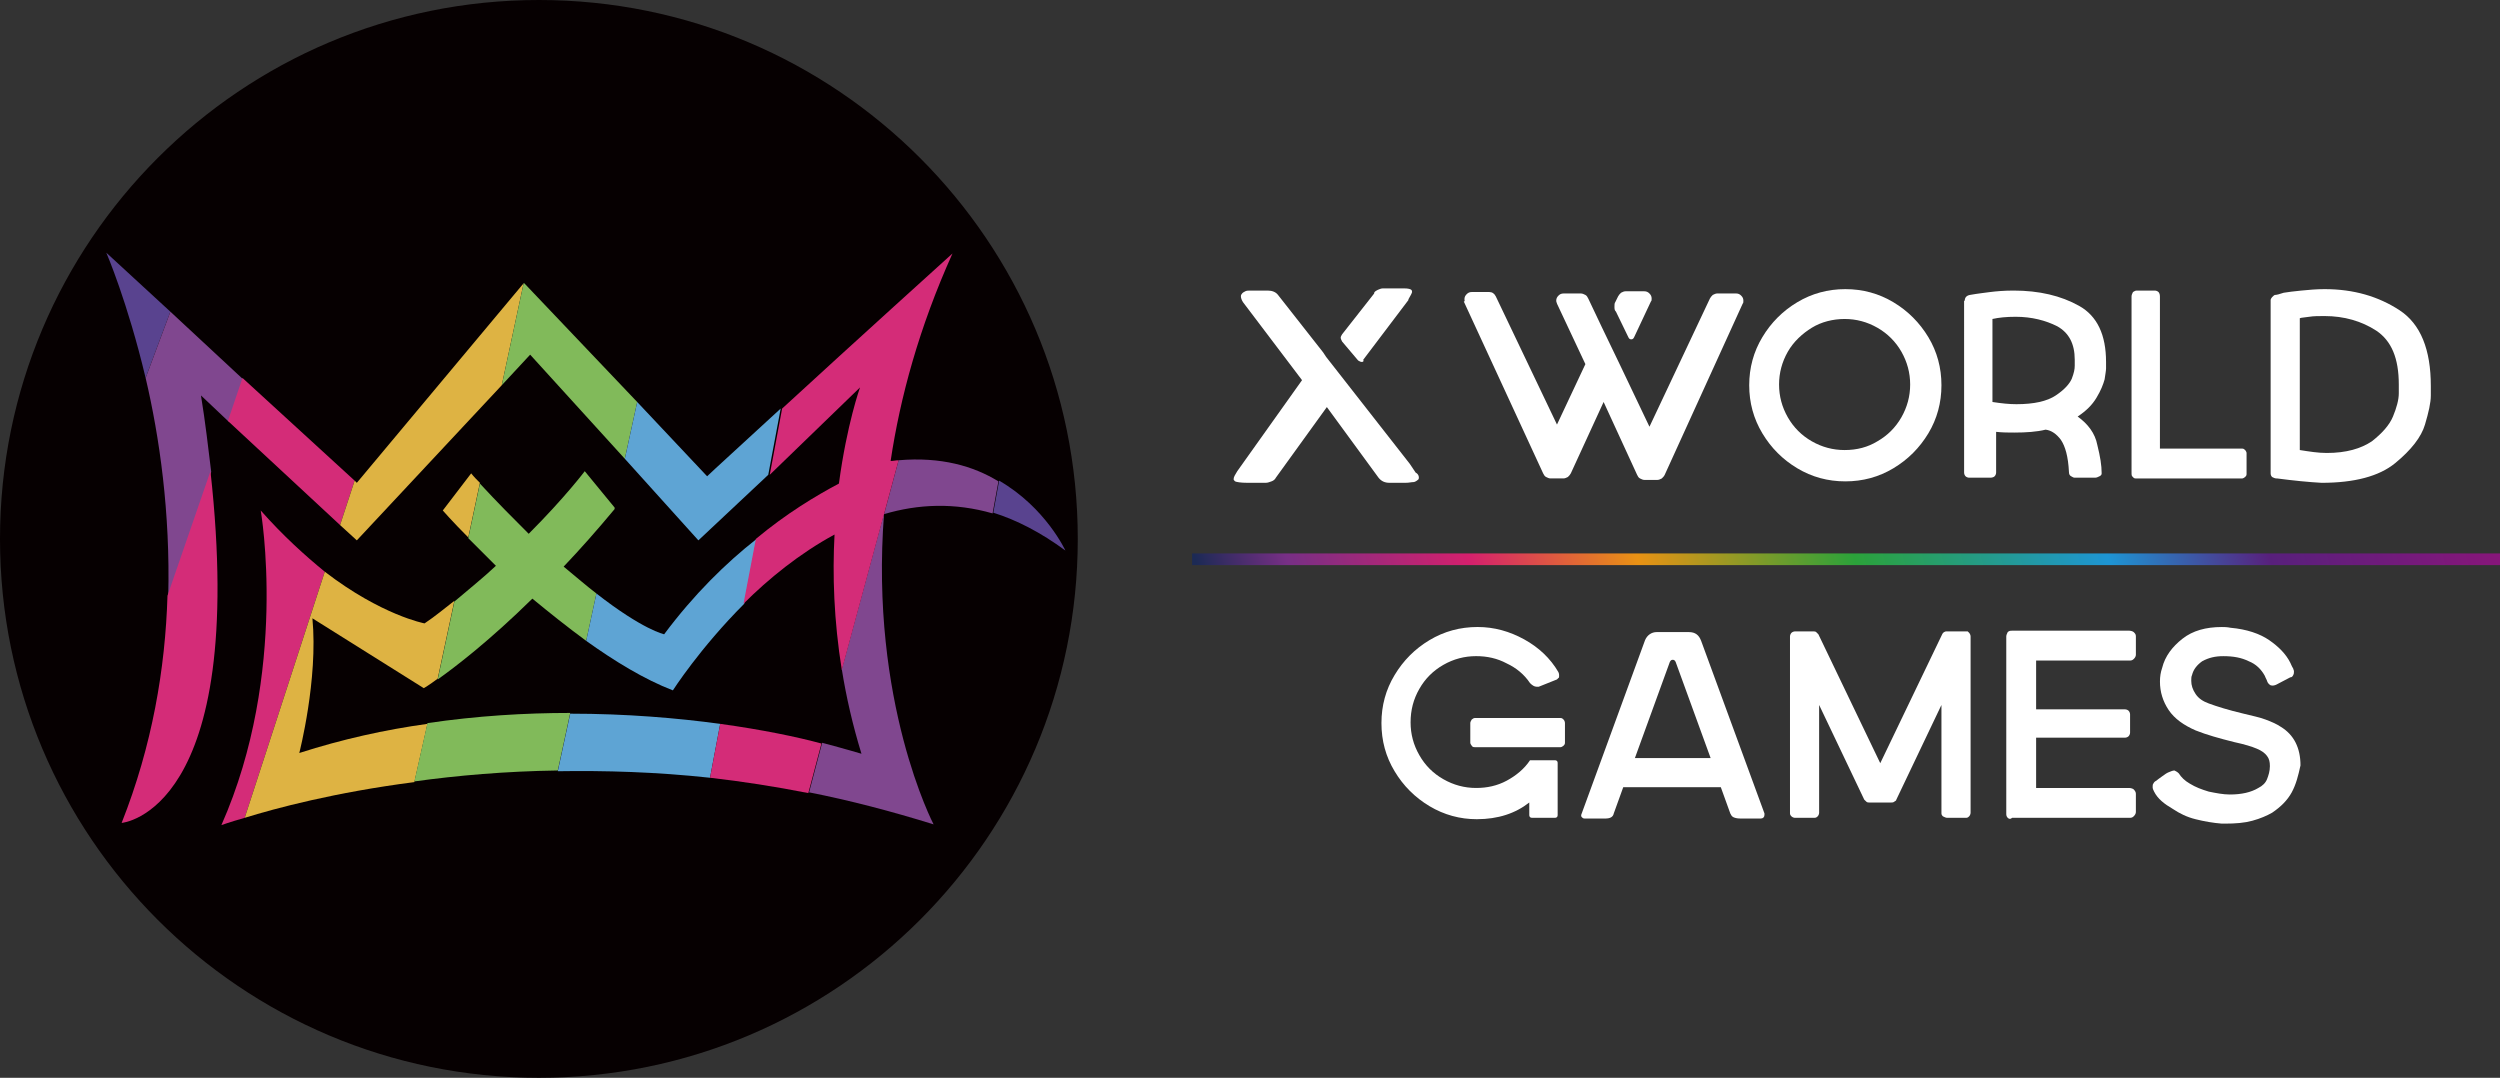 <?xml version="1.0" encoding="utf-8"?>
<!-- Generator: Adobe Illustrator 16.0.0, SVG Export Plug-In . SVG Version: 6.00 Build 0)  -->
<!DOCTYPE svg PUBLIC "-//W3C//DTD SVG 1.1//EN" "http://www.w3.org/Graphics/SVG/1.1/DTD/svg11.dtd">
<svg version="1.1" id="" xmlns="http://www.w3.org/2000/svg" xmlns:xlink="http://www.w3.org/1999/xlink" x="0px" y="0px"
	 width="275.426px" height="118.741px" viewBox="0 0 275.426 118.741" enable-background="new 0 0 275.426 118.741"
	 xml:space="preserve">
<rect x="0" y="0" width="275.426" height="118.741" fill="#333333" stroke="none"/>
<g>
	<g>
		<path fill="#FFFFFF" d="M157.489,88.815c-1.604-0.962-2.886-2.243-3.848-3.849c-0.969-1.605-1.447-3.37-1.447-5.301
			c0-1.924,0.479-3.685,1.447-5.288c0.962-1.606,2.243-2.893,3.848-3.854c1.606-0.963,3.371-1.446,5.296-1.446
			c1.848,0,3.529,0.483,5.136,1.363c1.604,0.885,2.886,2.089,3.771,3.611c0.076,0.16,0.076,0.242,0.076,0.402
			c0,0.077,0,0.241-0.076,0.241c-0.084,0.077-0.084,0.077-0.16,0.16l-2.007,0.803h-0.082c0,0-0.077,0-0.16,0
			c-0.241,0-0.479-0.159-0.72-0.401c-0.643-0.963-1.529-1.683-2.567-2.167c-1.046-0.561-2.167-0.802-3.371-0.802
			c-1.286,0-2.484,0.318-3.612,0.963c-1.121,0.643-2.007,1.521-2.645,2.649c-0.643,1.121-0.963,2.325-0.963,3.688
			c0,1.287,0.32,2.485,0.963,3.607c0.638,1.127,1.523,2.013,2.645,2.649c1.128,0.644,2.326,0.968,3.612,0.968
			c1.204,0,2.325-0.241,3.371-0.803c1.038-0.566,1.925-1.286,2.567-2.249h2.728c0.076,0,0.159,0,0.241,0.084
			c0.076,0.076,0.076,0.153,0.076,0.236v5.695c0,0.082,0,0.16-0.076,0.242c-0.082,0.082-0.165,0.082-0.241,0.082h-2.486
			c-0.082,0-0.164,0-0.241-0.082c-0.082-0.082-0.082-0.16-0.082-0.242v-1.363c-1.523,1.204-3.447,1.841-5.779,1.841
			C160.86,90.254,159.096,89.777,157.489,88.815z M162.141,82.157c-0.077-0.083-0.158-0.242-0.158-0.325v-2.166
			c0-0.153,0.081-0.236,0.158-0.396c0.084-0.083,0.243-0.165,0.325-0.165h9.468c0.159,0,0.236,0.082,0.319,0.165
			c0.082,0.078,0.159,0.242,0.159,0.396v2.166c0,0.166-0.077,0.242-0.159,0.325c-0.083,0.082-0.242,0.159-0.319,0.159h-9.468
			C162.384,82.316,162.225,82.316,162.141,82.157z"/>
		<path fill="#FFFFFF" d="M181.237,70.523c0.241-0.562,0.726-0.886,1.286-0.886h3.529c0.721,0,1.121,0.324,1.364,0.968l6.976,19.013
			c0,0,0,0.076,0,0.159c0,0.242-0.158,0.401-0.4,0.401h-2.243c-0.401,0-0.644-0.077-0.803-0.159s-0.241-0.242-0.319-0.401
			l-1.044-2.892h-10.75l-1.044,2.892c-0.083,0.401-0.4,0.561-0.962,0.561h-2.248c-0.161,0-0.243-0.077-0.32-0.159
			c-0.082-0.082-0.082-0.242,0-0.401L181.237,70.523z M188.462,83.52l-3.854-10.59c-0.077-0.159-0.16-0.241-0.32-0.241
			c-0.158,0-0.24,0.082-0.323,0.241l-3.849,10.59H188.462z"/>
		<path fill="#FFFFFF" d="M216.783,69.56c0,0,0.076,0.077,0.159,0.159c0.076,0.083,0.159,0.242,0.159,0.401v19.42
			c0,0.153-0.083,0.318-0.159,0.396c-0.159,0.164-0.243,0.164-0.402,0.164h-2.007c-0.159,0-0.318-0.082-0.483-0.164
			c-0.16-0.16-0.16-0.243-0.16-0.396V77.665l-4.97,10.431c0,0.081-0.083,0.159-0.242,0.235c-0.082,0.083-0.242,0.083-0.324,0.083
			h-2.326h-0.076c-0.083,0-0.241,0-0.324-0.083c-0.077-0.076-0.16-0.154-0.243-0.235l-4.97-10.431v11.876
			c0,0.153-0.082,0.318-0.159,0.396c-0.165,0.164-0.242,0.164-0.484,0.164h-2.007c-0.159,0-0.318-0.082-0.4-0.164
			c-0.16-0.16-0.16-0.243-0.16-0.396v-19.42c0-0.159,0.082-0.318,0.16-0.401c0.082-0.082,0.241-0.159,0.4-0.159h2.007l0,0
			c0.083,0,0.242,0,0.319,0.077c0.083,0.082,0.165,0.165,0.242,0.242l6.817,14.202l6.823-14.202l0,0l0,0
			c0.077-0.16,0.159-0.242,0.401-0.319c0,0,0.077,0,0.159,0h2.007C216.699,69.56,216.783,69.56,216.783,69.56z"/>
		<path fill="#FFFFFF" d="M221.191,90.101c-0.159-0.164-0.159-0.324-0.159-0.483V70.121c0-0.159,0.083-0.318,0.159-0.483
			c0.159-0.154,0.319-0.154,0.484-0.154h12.916c0.158,0,0.4,0.077,0.478,0.154c0.165,0.165,0.242,0.242,0.242,0.483v2.008
			c0,0.159-0.077,0.324-0.242,0.478c-0.16,0.165-0.319,0.165-0.478,0.165H224.32v5.377h9.786c0.165,0,0.325,0.077,0.401,0.154
			c0.084,0.083,0.165,0.242,0.165,0.406v2.002c0,0.165-0.081,0.319-0.165,0.401c-0.076,0.083-0.236,0.159-0.401,0.159h-9.786v5.542
			h10.271c0.158,0,0.4,0.077,0.478,0.153c0.165,0.167,0.242,0.326,0.242,0.485v2.006c0,0.16-0.077,0.319-0.242,0.479
			c-0.16,0.164-0.319,0.164-0.478,0.164h-12.916C221.511,90.254,221.351,90.254,221.191,90.101z"/>
		<path fill="#FFFFFF" d="M252.483,87.292c-0.485,0.884-1.206,1.6-2.167,2.248c-0.561,0.318-1.282,0.638-2.166,0.879
			c-0.887,0.243-1.848,0.32-3.052,0.32h-0.319c-0.963-0.077-1.926-0.242-2.888-0.485c-0.961-0.235-1.764-0.637-2.49-1.121
			c-0.961-0.561-1.683-1.121-2.084-1.924c-0.082-0.16-0.159-0.319-0.159-0.483c0-0.154,0-0.32,0.077-0.396
			c0.082-0.164,0.165-0.241,0.325-0.319c0.076-0.082,0.318-0.241,0.644-0.483c0.317-0.242,0.561-0.401,0.802-0.483
			c0.159-0.077,0.396-0.16,0.561-0.16c0.161,0.083,0.319,0.16,0.478,0.325c0.244,0.396,0.645,0.802,1.205,1.121
			c0.643,0.396,1.286,0.637,2.09,0.88c0.798,0.164,1.599,0.319,2.325,0.319c1.282,0,2.325-0.236,3.129-0.716
			c0.479-0.241,0.803-0.566,0.963-0.968c0.158-0.401,0.317-0.879,0.317-1.439c0-0.484-0.076-0.804-0.317-1.127
			c-0.244-0.319-0.563-0.561-1.123-0.798c-0.565-0.242-1.369-0.483-2.491-0.726c-1.604-0.401-3.046-0.804-4.25-1.286
			c-1.286-0.561-2.325-1.282-2.969-2.244c-0.644-0.961-0.962-2.007-0.962-3.128c0-0.566,0.078-1.046,0.243-1.523
			c0.317-1.286,1.121-2.331,2.242-3.211s2.569-1.286,4.333-1.286c0.241,0,0.561,0,0.962,0.082c1.766,0.159,3.21,0.644,4.256,1.364
			c1.038,0.72,1.842,1.522,2.325,2.49c0.078,0.154,0.161,0.396,0.319,0.638c0,0.082,0.082,0.165,0.082,0.319
			c0,0.164,0,0.241-0.082,0.407c-0.078,0.153-0.158,0.24-0.319,0.24l-1.522,0.798c-0.166,0.083-0.4,0.159-0.644,0.083
			c-0.159-0.083-0.324-0.242-0.4-0.484c0-0.076-0.16-0.319-0.244-0.561c-0.399-0.721-0.962-1.286-1.764-1.605
			c-0.802-0.396-1.683-0.561-2.811-0.561c-0.879,0-1.599,0.165-2.324,0.561c-0.561,0.402-0.963,0.885-1.121,1.529
			c-0.083,0.153-0.083,0.395-0.083,0.637c0,0.484,0.158,0.967,0.482,1.446c0.319,0.478,0.804,0.804,1.447,1.038
			c0.88,0.326,2.159,0.727,3.849,1.128c0.963,0.236,1.764,0.401,2.408,0.644c0.639,0.242,1.204,0.478,1.682,0.803
			c1.446,0.879,2.167,2.32,2.167,4.25C253.202,85.444,252.961,86.406,252.483,87.292z"/>
	</g>
</g>
<g>
	<g>
		<g>
			<g>
				<path fill="#FFFFFF" d="M156.286,52.793c-0.159,0.159-0.401,0.319-0.561,0.319c-0.243,0-0.484,0.079-0.887,0.079h-1.758
					c-0.485,0-0.887-0.159-1.205-0.561l-5.695-7.783l-5.62,7.783c-0.077,0.163-0.241,0.322-0.478,0.402
					c-0.242,0.08-0.401,0.159-0.643,0.159h-2.007c-0.72,0-1.204-0.079-1.364-0.159c-0.083-0.08-0.16-0.159-0.16-0.239
					c0-0.242,0.16-0.484,0.402-0.882l7.136-10.029l-6.499-8.585l0,0c-0.159-0.242-0.236-0.48-0.236-0.644
					c0-0.08,0-0.159,0.077-0.239c0.083-0.162,0.242-0.242,0.401-0.322c0.16-0.079,0.325-0.079,0.484-0.079c0.159,0,0.318,0,0.318,0
					h1.688c0.478,0,0.879,0.16,1.121,0.481l4.977,6.336l0.318,0.483l9.226,11.793l0.643,0.962
					C156.286,52.23,156.368,52.552,156.286,52.793z M150.029,39.875c-0.159,0-0.242-0.079-0.401-0.159l-1.765-2.086
					c-0.082-0.162-0.16-0.322-0.16-0.401c0-0.163,0.078-0.242,0.16-0.402l3.529-4.492v-0.083c0.082-0.16,0.241-0.239,0.401-0.319
					c0.16-0.08,0.4-0.162,0.561-0.162h1.848h0.478c0.485,0,0.726,0.083,0.803,0.162c0.084,0.08,0.084,0.159,0.084,0.24
					c0,0.08-0.161,0.401-0.401,0.802c0,0,0,0,0,0.08l-4.977,6.579C150.271,39.796,150.188,39.875,150.029,39.875z"/>
			</g>
		</g>
		<g>
			<g>
				<path fill="#FFFFFF" d="M161.339,32.975c0-0.239,0.082-0.401,0.241-0.561c0.16-0.162,0.325-0.242,0.561-0.242h1.931
					c0.318,0,0.562,0.162,0.72,0.48l6.741,14.123l3.129-6.658l-3.129-6.662c0-0.079-0.082-0.159-0.082-0.322
					c0-0.239,0.082-0.398,0.242-0.561c0.159-0.159,0.318-0.239,0.561-0.239h1.924c0.159,0,0.325,0.08,0.484,0.16
					c0.158,0.079,0.235,0.242,0.318,0.401l1.522,3.208l2.008,4.173l3.211,6.737l6.658-14.119c0.083-0.159,0.159-0.242,0.318-0.401
					c0.165-0.08,0.325-0.16,0.484-0.16h2.084c0.241,0,0.401,0.08,0.561,0.239c0.165,0.163,0.242,0.322,0.242,0.561
					c0,0.163,0,0.243-0.077,0.322l-8.588,18.854c-0.077,0.162-0.16,0.242-0.319,0.401c-0.159,0.083-0.324,0.163-0.484,0.163h-1.44
					c-0.159,0-0.323-0.08-0.483-0.163c-0.16-0.08-0.242-0.239-0.319-0.401l-3.688-8.022l-3.612,7.862
					c-0.083,0.16-0.16,0.242-0.325,0.402c-0.159,0.079-0.318,0.159-0.478,0.159h-1.446c-0.159,0-0.319-0.08-0.479-0.159
					c-0.159-0.08-0.242-0.242-0.324-0.402l-8.741-18.933C161.421,33.217,161.339,33.134,161.339,32.975z M177.866,33.778
					c0-0.16,0-0.401,0.083-0.481l0.317-0.644c0.084-0.159,0.166-0.239,0.325-0.401c0.16-0.08,0.319-0.16,0.479-0.16h2.089
					c0.237,0,0.401,0.081,0.562,0.243c0.159,0.16,0.242,0.318,0.242,0.561c0,0.16,0,0.239-0.083,0.321l-1.847,3.931
					c-0.078,0.16-0.16,0.239-0.319,0.239c-0.16,0-0.242-0.08-0.319-0.239l-1.363-2.809C177.866,34.18,177.866,34.02,177.866,33.778z
					"/>
				<path fill="#FFFFFF" d="M198.006,51.589c-1.605-0.961-2.887-2.246-3.848-3.851c-0.963-1.605-1.447-3.371-1.447-5.295
					c0-1.926,0.484-3.692,1.447-5.295c0.961-1.604,2.242-2.889,3.848-3.851c1.606-0.962,3.371-1.443,5.294-1.443
					c1.925,0,3.69,0.481,5.296,1.443c1.605,0.962,2.886,2.247,3.854,3.851c0.962,1.603,1.44,3.369,1.44,5.295
					c0,1.925-0.479,3.69-1.44,5.295c-0.968,1.605-2.248,2.889-3.854,3.851c-1.605,0.963-3.371,1.444-5.296,1.444
					C201.377,53.033,199.612,52.552,198.006,51.589z M206.831,48.621c1.121-0.641,2.006-1.526,2.649-2.648
					c0.639-1.125,0.963-2.325,0.963-3.609c0-1.284-0.324-2.488-0.963-3.613c-0.644-1.121-1.528-2.003-2.649-2.646
					c-1.121-0.641-2.326-0.963-3.607-0.963c-1.286,0-2.567,0.322-3.611,0.963c-1.046,0.643-2.008,1.525-2.65,2.646
					c-0.639,1.125-0.963,2.329-0.963,3.613c0,1.285,0.324,2.485,0.963,3.609c0.643,1.122,1.528,2.007,2.65,2.648
					c1.121,0.64,2.325,0.961,3.611,0.961C204.588,49.582,205.786,49.261,206.831,48.621z"/>
				<path fill="#FFFFFF" d="M216.458,33.134c0-0.318,0.158-0.561,0.561-0.64c0.886-0.16,1.688-0.242,2.248-0.322
					c0.644-0.081,1.523-0.16,2.569-0.16c2.809,0,5.211,0.561,7.219,1.685c2.006,1.122,2.968,3.208,2.968,6.177
					c0,0.322,0,0.561,0,0.724c0,0.239-0.081,0.64-0.158,1.2c-0.16,0.564-0.402,1.205-0.886,2.007
					c-0.479,0.803-1.121,1.444-2.084,2.087c1.121,0.803,1.925,1.845,2.166,3.128c0.32,1.285,0.479,2.246,0.479,3.128
					c0,0.16-0.077,0.242-0.236,0.322c-0.159,0.08-0.324,0.159-0.483,0.159h-2.008c0,0-0.158,0-0.236,0
					c-0.165,0-0.241-0.079-0.4-0.159c-0.165-0.08-0.242-0.242-0.242-0.48c-0.083-1.685-0.401-2.81-0.886-3.53
					c-0.478-0.643-1.039-1.044-1.683-1.125c-0.962,0.242-2.165,0.322-3.451,0.322c-0.639,0-1.282,0-2.003-0.08v4.492
					c0,0.16-0.082,0.322-0.164,0.401c-0.077,0.08-0.237,0.159-0.479,0.159h-2.324c-0.159,0-0.326-0.079-0.402-0.159
					c-0.082-0.08-0.158-0.242-0.158-0.401V33.134H216.458z M222.153,44.53c1.925,0,3.371-0.321,4.333-0.965
					c0.962-0.641,1.523-1.284,1.765-1.845c0.243-0.641,0.324-1.042,0.324-1.443c0-0.163,0-0.322,0-0.644
					c0-1.765-0.643-2.967-1.929-3.689c-1.282-0.643-2.805-1.044-4.569-1.044c-1.045,0-1.848,0.082-2.568,0.241v9.146
					C220.549,44.447,221.351,44.53,222.153,44.53z"/>
				<path fill="#FFFFFF" d="M234.992,52.552c-0.159-0.08-0.159-0.242-0.159-0.481V32.653c0-0.159,0.076-0.318,0.159-0.48
					c0.16-0.081,0.242-0.16,0.401-0.16h2.007c0.16,0,0.318,0.079,0.401,0.16c0.077,0.08,0.159,0.242,0.159,0.48v16.77h9.067
					c0.159,0,0.235,0.08,0.318,0.159c0.082,0.08,0.16,0.243,0.16,0.322v2.326c0,0.162-0.078,0.242-0.16,0.322
					c-0.083,0.079-0.242,0.159-0.318,0.159h-11.717C235.234,52.711,235.069,52.711,234.992,52.552z"/>
				<path fill="#FFFFFF" d="M250.877,52.711H250.8c-0.166,0-0.325-0.08-0.483-0.159c-0.16-0.16-0.16-0.322-0.16-0.481V33.055
					c0-0.08,0.078-0.239,0.16-0.319c0.083-0.083,0.241-0.242,0.317-0.242c0.166,0,0.484-0.08,0.962-0.242
					c0.485-0.08,1.128-0.16,1.931-0.239c0.804-0.08,1.683-0.16,2.568-0.16c3.205,0,5.933,0.8,8.264,2.326
					c2.325,1.522,3.446,4.332,3.446,8.344c0,0.481,0,0.802,0,1.042c0,0.803-0.241,1.847-0.644,3.211
					c-0.4,1.363-1.522,2.806-3.287,4.25c-1.765,1.446-4.492,2.166-8.104,2.166C254.33,53.112,252.724,52.953,250.877,52.711z
					 M261.307,48.621c1.122-0.882,1.924-1.766,2.326-2.727c0.4-0.965,0.644-1.845,0.644-2.568c0-0.242,0-0.561,0-0.962
					c0-2.889-0.804-4.813-2.486-5.938c-1.605-1.042-3.529-1.606-5.695-1.606c-0.644,0-1.204,0-1.688,0.08
					c-0.479,0.082-0.88,0.082-1.039,0.162v14.52c1.039,0.163,2.002,0.322,2.964,0.322C258.497,49.904,260.103,49.423,261.307,48.621
					z"/>
			</g>
		</g>
	</g>
</g>
<linearGradient id="SVGID_1_" gradientUnits="userSpaceOnUse" x1="-458.096" y1="-2111.955" x2="487.589" y2="-1858.56" gradientTransform="matrix(0.142 0 0 -0.142 201.279 -221.284)">
	<stop  offset="0" style="stop-color:#1C2A55"/>
	<stop  offset="0.07" style="stop-color:#772F85"/>
	<stop  offset="0.21" style="stop-color:#D5206D"/>
	<stop  offset="0.339" style="stop-color:#E89214"/>
	<stop  offset="0.505" style="stop-color:#2BA23A"/>
	<stop  offset="0.699" style="stop-color:#1E95D4"/>
	<stop  offset="0.823" style="stop-color:#58207C"/>
	<stop  offset="1" style="stop-color:#88167A"/>
</linearGradient>
<rect x="131.335" y="60.972" fill="url(#SVGID_1_)" width="144.091" height="1.286"/>
<linearGradient id="SVGID_2_" gradientUnits="userSpaceOnUse" x1="-1311.253" y1="-1701.614" x2="-676.227" y2="-1932.745" gradientTransform="matrix(0.142 0 0 -0.142 201.279 -221.284)">
	<stop  offset="0" style="stop-color:#1C2A55"/>
	<stop  offset="0.031" style="stop-color:#1C2A55"/>
	<stop  offset="0.043" style="stop-color:#202A58"/>
	<stop  offset="0.051" style="stop-color:#282A5E"/>
	<stop  offset="0.057" style="stop-color:#382869"/>
	<stop  offset="0.063" style="stop-color:#4F2774"/>
	<stop  offset="0.067" style="stop-color:#682C7F"/>
	<stop  offset="0.07" style="stop-color:#772F85"/>
	<stop  offset="0.132" style="stop-color:#792F85"/>
	<stop  offset="0.155" style="stop-color:#802D83"/>
	<stop  offset="0.171" style="stop-color:#8A2B80"/>
	<stop  offset="0.184" style="stop-color:#99277C"/>
	<stop  offset="0.195" style="stop-color:#AD2276"/>
	<stop  offset="0.205" style="stop-color:#C62270"/>
	<stop  offset="0.21" style="stop-color:#D5206D"/>
	<stop  offset="0.265" style="stop-color:#D5206B"/>
	<stop  offset="0.284" style="stop-color:#D62666"/>
	<stop  offset="0.299" style="stop-color:#D82E5D"/>
	<stop  offset="0.31" style="stop-color:#DB3B50"/>
	<stop  offset="0.32" style="stop-color:#DE4F3F"/>
	<stop  offset="0.328" style="stop-color:#E2692B"/>
	<stop  offset="0.336" style="stop-color:#E78619"/>
	<stop  offset="0.339" style="stop-color:#E89214"/>
	<stop  offset="0.403" style="stop-color:#E69215"/>
	<stop  offset="0.426" style="stop-color:#E09315"/>
	<stop  offset="0.443" style="stop-color:#D59516"/>
	<stop  offset="0.456" style="stop-color:#C69615"/>
	<stop  offset="0.468" style="stop-color:#B1991B"/>
	<stop  offset="0.478" style="stop-color:#979A24"/>
	<stop  offset="0.487" style="stop-color:#789C2E"/>
	<stop  offset="0.495" style="stop-color:#549E35"/>
	<stop  offset="0.503" style="stop-color:#36A138"/>
	<stop  offset="0.505" style="stop-color:#2BA23A"/>
	<stop  offset="0.566" style="stop-color:#2BA23C"/>
	<stop  offset="0.588" style="stop-color:#28A142"/>
	<stop  offset="0.603" style="stop-color:#27A14C"/>
	<stop  offset="0.616" style="stop-color:#25A15C"/>
	<stop  offset="0.626" style="stop-color:#1F9F70"/>
	<stop  offset="0.636" style="stop-color:#1E9E8A"/>
	<stop  offset="0.645" style="stop-color:#199BA7"/>
	<stop  offset="0.652" style="stop-color:#1897C6"/>
	<stop  offset="0.656" style="stop-color:#1E95D4"/>
	<stop  offset="0.724" style="stop-color:#1E93D2"/>
	<stop  offset="0.749" style="stop-color:#1F8DCE"/>
	<stop  offset="0.766" style="stop-color:#2083C6"/>
	<stop  offset="0.781" style="stop-color:#2173BB"/>
	<stop  offset="0.793" style="stop-color:#2D60AC"/>
	<stop  offset="0.804" style="stop-color:#3A469B"/>
	<stop  offset="0.813" style="stop-color:#502887"/>
	<stop  offset="0.817" style="stop-color:#58207C"/>
	<stop  offset="0.878" style="stop-color:#5A207C"/>
	<stop  offset="0.9" style="stop-color:#611F7A"/>
	<stop  offset="0.916" style="stop-color:#6B1D7B"/>
	<stop  offset="0.929" style="stop-color:#7B197B"/>
	<stop  offset="0.935" style="stop-color:#88167A"/>
</linearGradient>
<path fill="url(#SVGID_2_)" d="M117.375,58.649C117.375,58.649,117.375,58.729,117.375,58.649
	C117.375,58.729,117.375,58.649,117.375,58.649L117.375,58.649z"/>
<path fill="#59438F" d="M11.711,25.836c0,0,2.007,4.01,3.931,10.589l2.167-4.973L11.711,25.836z"/>
<path fill="#80478F" d="M21.982,40.838l6.498,6.257l1.688-4.25L17.809,31.453l-2.167,4.973c2.568,8.825,5.135,22.144,2.733,36.345
	l5.294-13.399C23.505,54.157,23.027,47.979,21.982,40.838z"/>
<path fill="#D42C78" d="M34.578,68.439l1.605,1.765l2.084-6.181l-9.544-9.786c0,0,3.447,17.33-3.371,33.374
	c0,0,1.924-0.721,5.455-1.766l3.771-10.99C34.82,73.089,34.82,70.923,34.578,68.439z"/>
<polygon fill="#D42C78" points="39.312,51.188 30.168,42.765 28.48,47.095 39.312,57.525 41.236,55.521 45.008,44.447 "/>
<path fill="#D42C78" d="M13.476,88.656c0,0,10.831-1.045,10.194-29.284l-5.294,13.399C17.49,78.065,15.885,83.361,13.476,88.656z"/>
<path fill="#D42C78" d="M18.375,72.771L18.375,72.771l5.294-13.399l0,0L18.375,72.771z"/>
<polygon fill="#D42C78" points="30.168,42.765 28.48,47.015 28.48,47.095 "/>
<path fill="#DEB343" d="M38.592,72.689c0,0,12.035-5.614,19.414-16.767c0,0,0.242,0.318,0.72,0.882l2.167-7.06
	c-1.204-1.446-2.167-2.809-2.727-3.931c0,0-9.067,15.483-18.936,19.172l-0.88-0.88l-2.084,6.18L38.592,72.689z"/>
<polygon fill="#DEB343" points="63.141,42.121 64.824,36.505 58.006,29.204 45.008,44.447 41.236,55.521 58.407,37.148 "/>
<path fill="#DEB343" d="M32.571,81.755c0,0,1.528-2.485,2.007-6.9l-3.771,10.99c4.492-1.286,11.55-2.886,20.216-3.771l1.688-5.696
	C45.492,77.021,38.433,78.544,32.571,81.755z"/>
<polygon fill="#81BA5A" points="77.019,56.884 78.943,49.582 77.98,50.465 64.824,36.505 63.141,42.121 "/>
<path fill="#81BA5A" d="M73.247,70.923l1.848-6.817c-2.568-2.331-9.947-9.149-14.279-14.444l-2.166,7.063
	C60.733,59.289,67.149,66.833,73.247,70.923z"/>
<path fill="#81BA5A" d="M52.794,76.377l-1.688,5.696c5.856-0.561,12.354-0.803,19.415-0.318l1.286-4.971
	C65.786,76.135,59.21,75.9,52.794,76.377z"/>
<path fill="#5EA4D4" d="M97.318,55.04c-0.083,0.72-0.083,1.522-0.16,2.246l0.561-2.409C97.637,54.957,97.477,54.957,97.318,55.04z"
	/>
<path fill="#5EA4D4" d="M77.178,57.124l17.654-16.366c0,0-1.204,4.011-2.007,10.268c1.842-0.883,3.53-1.444,5.136-1.844
	c1.039-7.061,3.128-14.763,6.818-23.027l0.082-0.318L78.866,49.503l-1.924,7.301L77.178,57.124z"/>
<path fill="#5EA4D4" stroke="#5EA4D4" stroke-width="0.25" stroke-miterlimit="10" d="M97.318,55.04
	c0.158-1.928,0.318-3.852,0.643-5.858c-1.606,0.321-3.37,0.964-5.136,1.844c-0.241,1.927-0.484,4.093-0.561,6.339
	C93.871,56.483,95.553,55.68,97.318,55.04z"/>
<path fill="#5EA4D4" d="M75.979,64.91c0,0-0.324-0.32-0.885-0.804l-1.848,6.817c0.885,0.644,1.766,1.122,2.65,1.605
	c0,0,6.818-9.709,16.369-15.164c0.077-2.325,0.319-4.412,0.561-6.339C87.933,53.355,82.396,57.607,75.979,64.91z"/>
<path fill="#5EA4D4" d="M71.724,76.785l-1.281,4.971c6.333,0.401,13.074,1.44,19.975,3.37l1.204-4.894
	C87.608,79.27,80.312,77.665,71.724,76.785z"/>
<path fill="#5EA4D4" d="M97.318,55.04c0.158-0.083,0.318-0.083,0.483-0.163l1.441-5.935c-0.402,0.079-0.803,0.159-1.281,0.239
	C97.719,51.188,97.477,53.191,97.318,55.04z"/>
<path fill="#5EA4D4" d="M92.265,57.365c-0.242,4.894-0.083,10.59,0.88,16.368l4.014-16.447c0-0.724,0.077-1.526,0.16-2.246
	C95.553,55.68,93.871,56.483,92.265,57.365z"/>
<path fill="#59438F" d="M106.945,53.916l0.72-4.091c-2.325-0.965-5.135-1.364-8.422-0.882l-1.441,5.935
	C100.689,53.916,103.817,53.513,106.945,53.916z"/>
<path fill="#59438F" d="M97.236,57.286l-4.008,16.447c0.401,2.402,0.962,4.894,1.765,7.297c0,0-1.204-0.319-3.288-0.881L90.5,85.043
	c3.37,0.885,6.735,2.006,10.105,3.37l0.726-4.008C99.243,78.946,96.757,69.483,97.236,57.286z"/>
<path fill="#59438F" d="M105.021,25.836l-0.083,0.079l-0.077,0.322C104.861,26.076,104.938,25.995,105.021,25.836z"/>
<path fill="#9F468C" d="M103.574,89.694c0,0-1.044-1.841-2.325-5.288l-0.721,4.008C101.567,88.892,102.613,89.298,103.574,89.694z"
	/>
<path fill="#9F468C" d="M107.665,49.825l-0.72,4.091c3.453,0.481,6.983,1.844,10.431,4.734l0,0
	C117.056,58.089,113.928,52.31,107.665,49.825z"/>
<path fill="#9F468C" d="M100.529,88.496L100.529,88.496l0.721-4.013l0,0L100.529,88.496z"/>
<path fill="#9F468C" d="M106.945,53.916L106.945,53.916l0.803-4.091l0,0L106.945,53.916z"/>
<g>
	<path fill="#060001" d="M59.369,0c32.791,0,59.37,26.581,59.37,59.372c0,32.786-26.579,59.369-59.37,59.369S0,92.158,0,59.372
		C0,26.581,26.578,0,59.369,0z"/>
	<g>
		<path fill="#59438F" d="M11.711,27.84c0,0,2.331,5.377,4.332,13.801l2.727-7.302L11.711,27.84z"/>
		<path fill="#80478F" d="M18.771,34.339l-2.727,7.302c1.529,6.499,2.727,14.842,2.491,24.071l4.734-13.72
			c-0.324-2.648-0.643-5.458-1.127-8.426l3.052,2.889l1.605-4.655L18.771,34.339z"/>
		<path fill="#D42C78" d="M28.723,56.24c0,0,3.128,17.811-4.333,34.664c0,0,0.88-0.324,2.567-0.803l8.825-27.116
			C33.616,61.214,31.208,59.05,28.723,56.24z"/>
		<polygon fill="#D42C78" points="26.716,41.641 25.11,46.375 37.465,57.846 39.07,52.953 		"/>
		<path fill="#D42C78" d="M13.399,90.663c0,0,13.96-1.122,9.787-38.751l-4.734,13.718C18.21,73.651,16.77,82.157,13.399,90.663z"/>
		<path fill="#DEB343" d="M51.909,52.15l-3.128,4.09c0,0,1.044,1.205,2.809,2.97l1.282-6.019
			C52.552,52.874,52.228,52.552,51.909,52.15z"/>
		<polygon fill="#DEB343" points="55.279,42.443 57.687,31.21 39.312,53.191 39.07,52.953 37.465,57.846 39.312,59.532 		"/>
		<path fill="#DEB343" d="M32.973,82.959c0,0,2.089-8.104,1.446-14.84l12.272,7.697c0,0,0.566-0.318,1.529-1.045l1.841-8.582
			c-1.04,0.803-2.084,1.688-3.288,2.49c0,0-4.734-0.885-10.991-5.695l-8.825,27.116c3.371-1.045,9.946-2.809,18.694-3.936
			l1.44-6.418C42.44,80.391,37.707,81.436,32.973,82.959z"/>
		<polygon fill="#81BA5A" points="58.407,39.073 68.837,50.545 70.201,44.288 57.764,31.21 57.687,31.21 55.279,42.443 		"/>
		<path fill="#81BA5A" d="M64.581,70.605l1.128-5.218c-1.045-0.798-2.25-1.842-3.613-2.963c1.765-1.849,3.689-4.018,5.619-6.343
			v-0.159l-3.293-4.011c0,0-2.166,2.886-6.174,6.897c-1.605-1.603-3.453-3.45-5.377-5.535l-1.282,6.015
			c0.88,0.879,1.925,1.925,3.046,3.046c-1.364,1.286-2.969,2.574-4.574,3.937l-1.841,8.583c1.924-1.364,5.696-4.25,10.43-8.902
			C60.491,67.47,62.498,69.077,64.581,70.605z"/>
		<path fill="#81BA5A" d="M47.092,79.666l-1.44,6.423c4.652-0.645,10.028-1.122,15.802-1.205l1.37-6.339
			C57.846,78.544,52.552,78.863,47.092,79.666z"/>
		<path fill="#5EA4D4" d="M67.716,55.842v0.16C67.716,56.001,67.716,55.922,67.716,55.842L67.716,55.842z"/>
		<path fill="#5EA4D4" d="M73.169,69.879c0,0-2.325-0.479-7.46-4.492l-1.128,5.218c3.135,2.243,6.423,4.25,9.551,5.454
			c0,0,2.97-4.652,7.862-9.545l1.364-7.143C79.987,62.017,76.458,65.47,73.169,69.879z"/>
		<path fill="#5EA4D4" d="M76.941,59.532l7.698-7.222l1.369-7.298c-4.172,3.849-7.625,6.98-8.104,7.46l-7.703-8.184l-1.363,6.257
			L76.941,59.532z"/>
		<path fill="#5EA4D4" d="M62.823,78.626l-1.37,6.34c5.218-0.083,10.832,0.077,16.77,0.72l1.121-5.938
			C74.61,79.105,68.997,78.626,62.823,78.626z"/>
		<path fill="#80478F" d="M105.983,24.552L105.983,24.552L105.983,24.552z"/>
		<path fill="#80478F" d="M99,50.707l-1.6,5.936c3.767-1.122,7.78-1.284,11.954-0.081l0.644-3.529
			C107.264,51.348,103.657,50.306,99,50.707z"/>
		<path fill="#80478F" d="M94.909,83.042c0,0-1.605-0.483-4.332-1.21l-1.441,5.461c4.492,0.884,9.066,2.084,13.718,3.528
			c0,0-7.06-13.476-5.455-34.259l-4.657,17.171C93.228,76.785,93.948,79.909,94.909,83.042z"/>
		<path fill="#59438F" d="M117.375,60.653c0,0-2.167-4.73-7.301-7.7l-0.644,3.53C111.999,57.286,114.648,58.649,117.375,60.653z"/>
		<path fill="#D42C78" d="M106.066,24.552h-0.083H106.066z"/>
		<path fill="#D42C78" d="M94.75,42.683c0,0-1.446,4.014-2.325,10.591c-2.567,1.364-5.779,3.288-9.149,6.098l-1.364,7.143
			c2.727-2.728,6.18-5.542,10.029-7.626c-0.237,4.415-0.077,9.468,0.802,14.928L99,50.707c-0.318,0-0.561,0.08-0.879,0.08
			c1.045-6.98,3.129-14.683,6.817-22.864c0,0-10.832,9.787-18.771,17.089l-1.363,7.298L94.75,42.683z"/>
		<path fill="#D42C78" d="M79.344,79.748l-1.121,5.938c3.53,0.402,7.142,0.963,10.832,1.688l1.446-5.459
			C87.851,81.195,84.001,80.391,79.344,79.748z"/>
		<path fill="#D42C78" d="M97.4,56.643L97.4,56.643C97.4,56.562,97.4,56.562,97.4,56.643L97.4,56.643z"/>
		<polygon fill="#D42C78" points="90.578,81.915 89.054,87.374 89.054,87.374 		"/>
		<path fill="#D42C78" d="M99,50.707l-6.257,23.109l0,0L97.4,56.643c0,0,0,0,0-0.081l0,0L99,50.707L99,50.707z"/>
	</g>
</g>
</svg>
